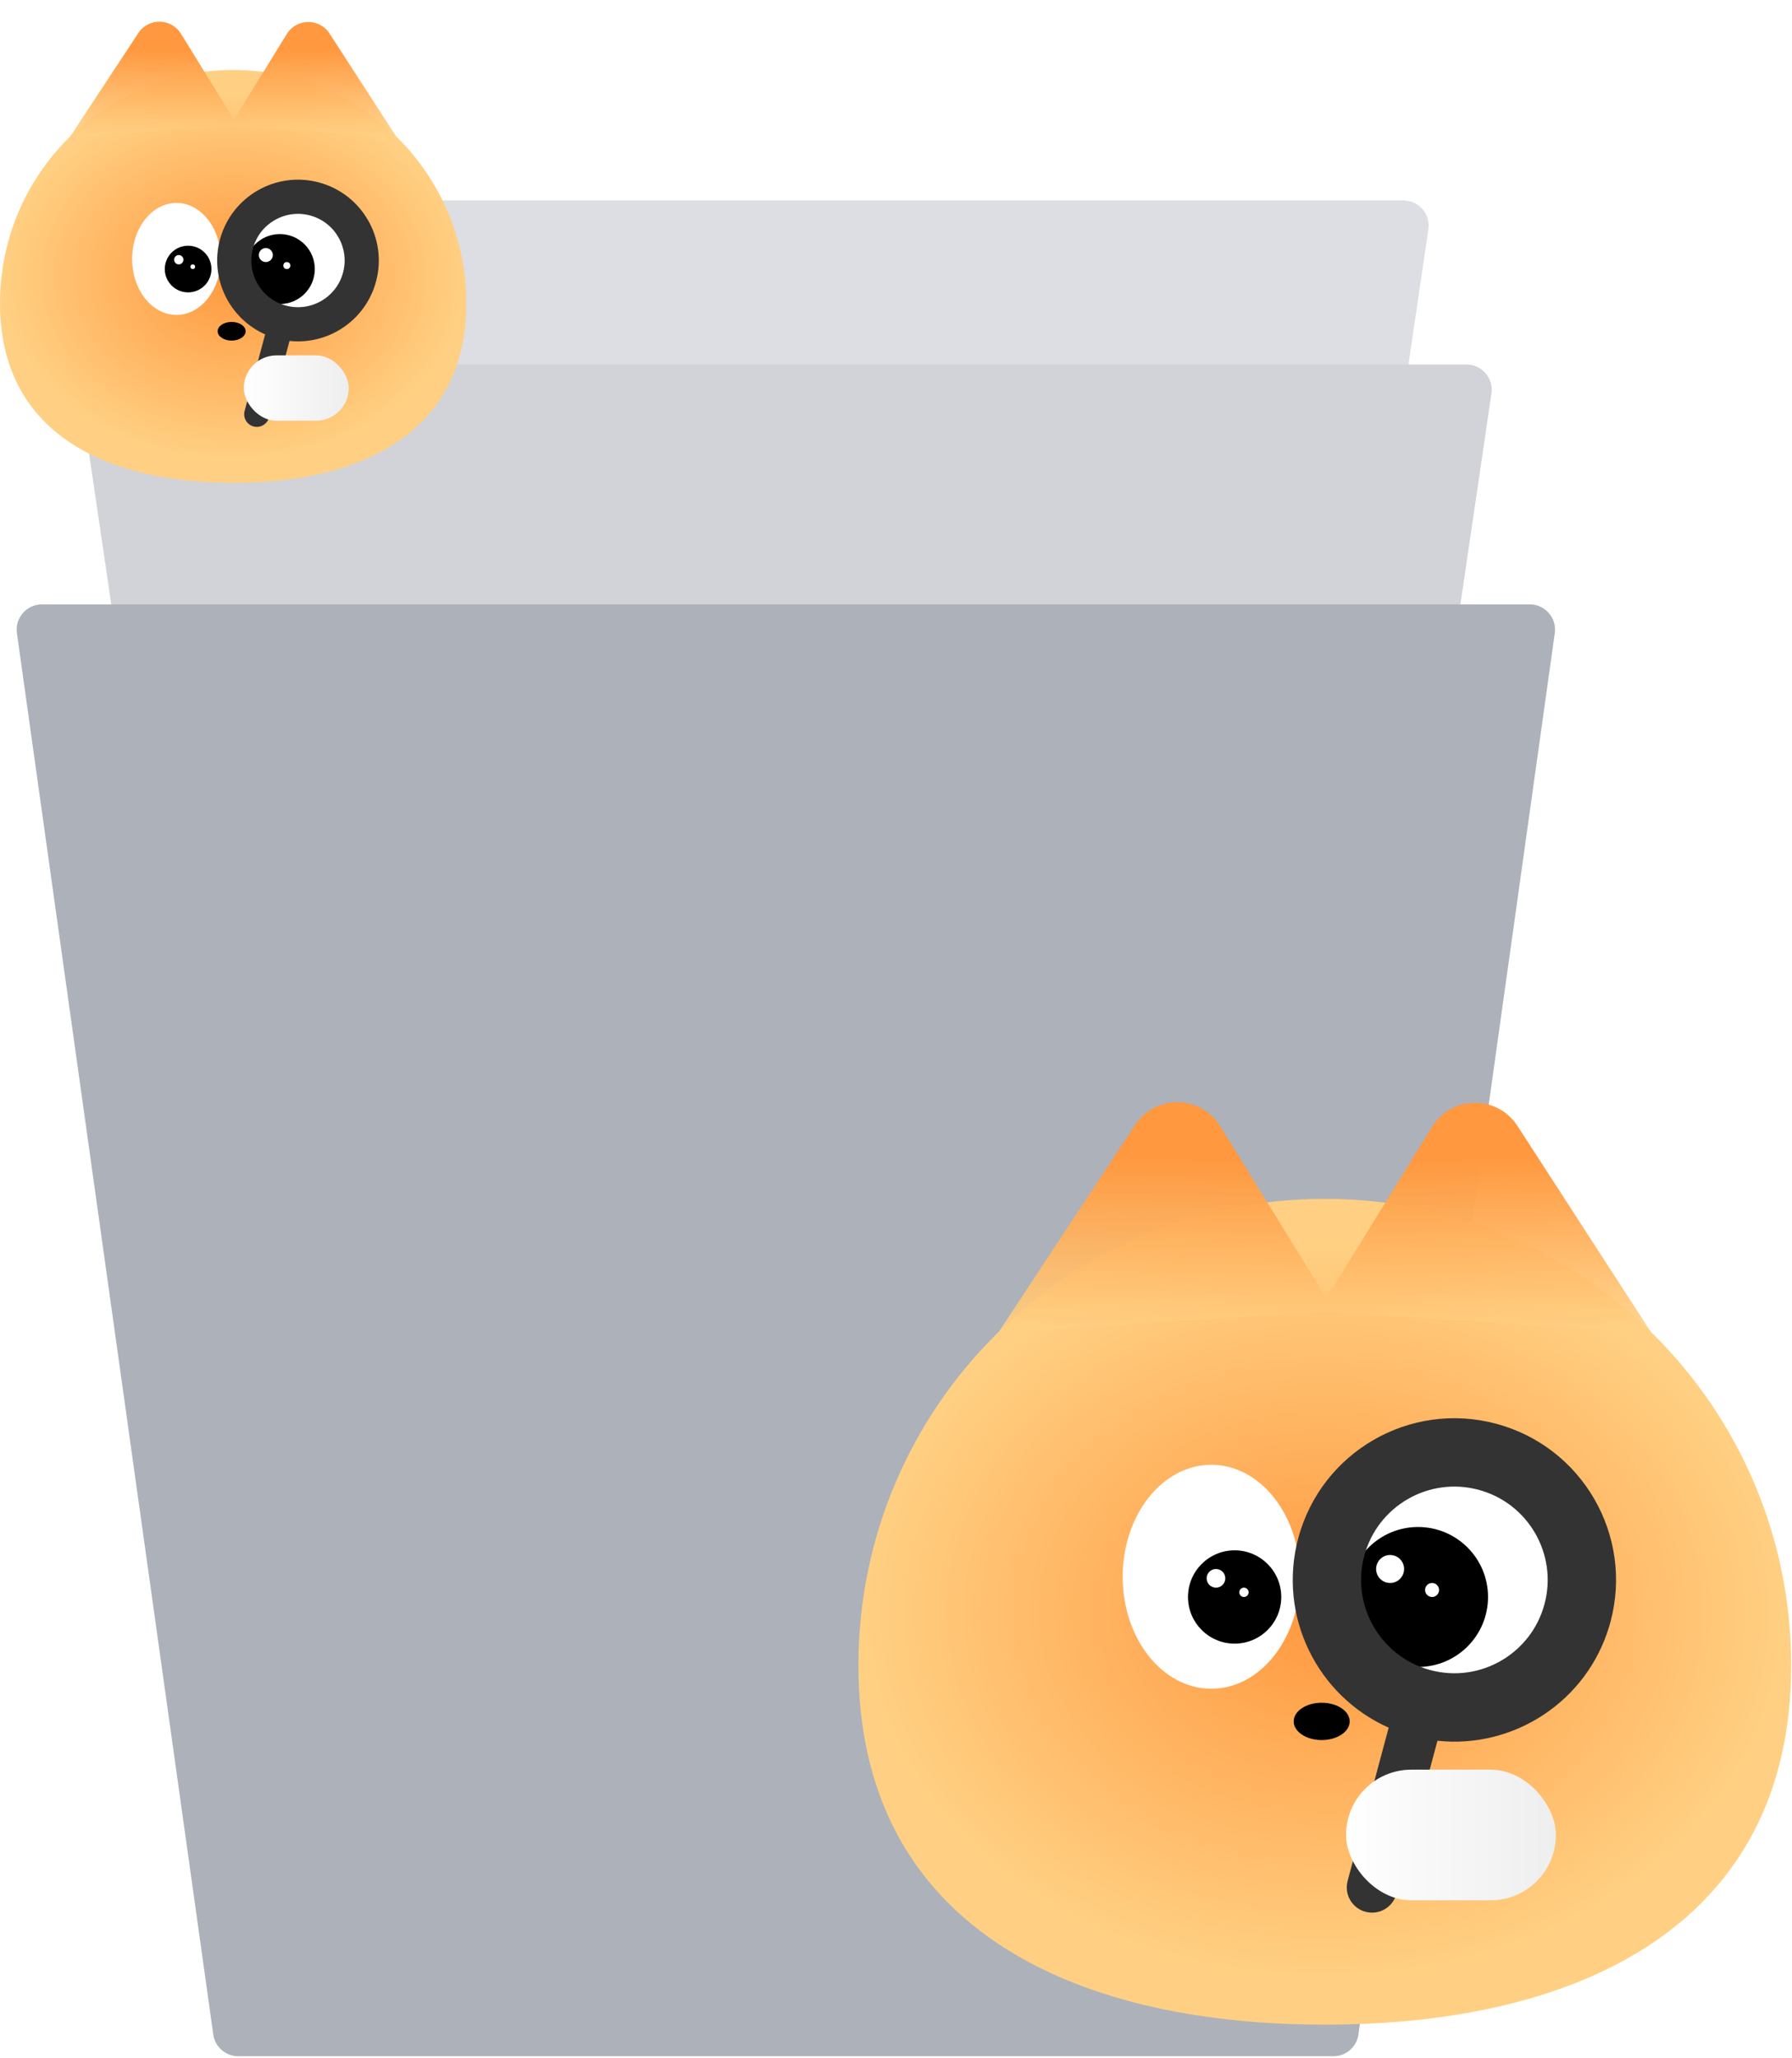 <svg width="284" height="326" viewBox="0 0 284 326" fill="none" xmlns="http://www.w3.org/2000/svg">
<path d="M22.718 36.333C22.362 33.917 24.234 31.75 26.675 31.75H222.411C224.852 31.75 226.724 33.917 226.368 36.333L195.309 247.333C195.02 249.296 193.336 250.75 191.352 250.75H57.734C55.75 250.75 54.066 249.296 53.777 247.333L22.718 36.333Z" fill="#DCDEE3"/>
<path d="M12.717 62.333C12.362 59.917 14.234 57.75 16.675 57.75H232.411C234.852 57.75 236.724 59.917 236.368 62.333L205.309 273.333C205.02 275.296 203.336 276.75 201.352 276.75H47.734C45.75 276.75 44.066 275.296 43.777 273.333L12.717 62.333Z" fill="#D1D3D8"/>
<path d="M2.681 100.305C2.344 97.899 4.213 95.75 6.643 95.75H242.443C244.873 95.75 246.742 97.899 246.405 100.305L215.289 322.305C215.012 324.281 213.322 325.75 211.328 325.75H37.758C35.764 325.75 34.074 324.281 33.797 322.305L2.681 100.305Z" fill="#ADB1BA"/>
<g filter="url(#filter0_n_2525_10931)">
<path d="M283.87 263.837C283.87 304.658 250.778 320.75 209.957 320.75C169.135 320.75 136.043 304.658 136.043 263.837C136.043 223.016 169.135 189.924 209.957 189.924C250.778 189.924 283.87 223.016 283.87 263.837Z" fill="url(#paint0_radial_2525_10931)"/>
</g>
<ellipse cx="191.971" cy="249.794" rx="14.044" ry="17.739" fill="white"/>
<ellipse cx="227.25" cy="249.768" rx="21.382" ry="22.648" fill="white"/>
<ellipse cx="195.666" cy="252.997" rx="7.391" ry="7.391" fill="black"/>
<ellipse cx="224.74" cy="252.997" rx="11.087" ry="11.087" fill="black"/>
<ellipse cx="209.465" cy="272.707" rx="4.435" ry="2.957" fill="black"/>
<ellipse cx="192.71" cy="250.041" rx="1.478" ry="1.478" fill="white"/>
<ellipse cx="220.305" cy="248.562" rx="2.217" ry="2.217" fill="white"/>
<ellipse cx="197.145" cy="252.258" rx="0.739" ry="0.739" fill="white"/>
<ellipse cx="226.957" cy="251.888" rx="1.109" ry="1.109" fill="white"/>
<g filter="url(#filter1_n_2525_10931)">
<path d="M226.964 178.514C230.05 173.515 237.292 173.436 240.486 178.367L261.696 211.112L208.971 207.663L226.964 178.514Z" fill="url(#paint1_linear_2525_10931)"/>
</g>
<g filter="url(#filter2_n_2525_10931)">
<path d="M193.384 178.42C190.312 173.444 183.114 173.337 179.897 178.22L158.217 211.112L211.435 207.663L193.384 178.42Z" fill="url(#paint2_linear_2525_10931)"/>
</g>
<path d="M237.124 225.555C250.788 229.216 258.897 243.261 255.236 256.925L255.057 257.561C251.519 269.541 239.924 277.06 227.812 275.77L221.309 300.041C220.737 302.175 218.542 303.442 216.407 302.87C214.272 302.298 213.005 300.104 213.577 297.969L220.08 273.698C208.75 268.673 202.446 256.015 205.754 243.666C209.416 230.003 223.46 221.894 237.124 225.555ZM234.321 236.015C226.434 233.902 218.328 238.583 216.214 246.469C214.101 254.356 218.781 262.462 226.668 264.576C234.555 266.689 242.662 262.009 244.775 254.122C246.888 246.235 242.208 238.128 234.321 236.015Z" fill="#333333"/>
<g filter="url(#filter3_n_2525_10931)">
<rect x="213.323" y="280.352" width="33.261" height="20.696" rx="10.348" fill="url(#paint3_linear_2525_10931)"/>
</g>
<g filter="url(#filter4_n_2525_10931)">
<path d="M73.913 48.043C73.913 68.454 57.367 76.5 36.957 76.5C16.546 76.5 -0 68.454 -0 48.043C-0 27.633 16.546 11.087 36.957 11.087C57.367 11.087 73.913 27.633 73.913 48.043Z" fill="url(#paint4_radial_2525_10931)"/>
</g>
<ellipse cx="27.963" cy="41.022" rx="7.022" ry="8.87" fill="white"/>
<ellipse cx="45.603" cy="41.008" rx="10.691" ry="11.324" fill="white"/>
<ellipse cx="29.812" cy="42.623" rx="3.696" ry="3.696" fill="black"/>
<ellipse cx="44.348" cy="42.624" rx="5.544" ry="5.543" fill="black"/>
<ellipse cx="36.71" cy="52.478" rx="2.217" ry="1.478" fill="black"/>
<ellipse cx="28.333" cy="41.145" rx="0.739" ry="0.739" fill="white"/>
<ellipse cx="42.13" cy="40.406" rx="1.109" ry="1.109" fill="white"/>
<ellipse cx="30.55" cy="42.253" rx="0.37" ry="0.37" fill="white"/>
<ellipse cx="45.457" cy="42.069" rx="0.554" ry="0.554" fill="white"/>
<g filter="url(#filter5_n_2525_10931)">
<path d="M45.46 5.382C47.003 2.883 50.624 2.843 52.221 5.309L62.826 21.681L36.464 19.956L45.46 5.382Z" fill="url(#paint5_linear_2525_10931)"/>
</g>
<g filter="url(#filter6_n_2525_10931)">
<path d="M28.67 5.335C27.135 2.847 23.536 2.794 21.927 5.235L11.087 21.681L37.696 19.956L28.67 5.335Z" fill="url(#paint6_linear_2525_10931)"/>
</g>
<path d="M50.54 28.902C57.372 30.733 61.427 37.755 59.596 44.587C57.942 50.762 52.047 54.667 45.884 54.01L42.633 66.145C42.346 67.213 41.249 67.846 40.182 67.56C39.115 67.274 38.481 66.177 38.767 65.109L42.019 52.974C36.354 50.462 33.201 44.132 34.855 37.958C36.686 31.126 43.709 27.072 50.54 28.902ZM49.139 34.133C45.196 33.077 41.143 35.416 40.086 39.36C39.029 43.303 41.369 47.357 45.312 48.413C49.256 49.47 53.31 47.129 54.367 43.186C55.423 39.243 53.082 35.19 49.139 34.133Z" fill="#333333"/>
<g filter="url(#filter7_n_2525_10931)">
<rect x="38.64" y="56.301" width="16.631" height="10.348" rx="5.174" fill="url(#paint7_linear_2525_10931)"/>
</g>
<defs>
<filter id="filter0_n_2525_10931" x="136.043" y="189.924" width="147.827" height="130.826" filterUnits="userSpaceOnUse" color-interpolation-filters="sRGB">
<feFlood flood-opacity="0" result="BackgroundImageFix"/>
<feBlend mode="normal" in="SourceGraphic" in2="BackgroundImageFix" result="shape"/>
<feTurbulence type="fractalNoise" baseFrequency="9.091 9.091" stitchTiles="stitch" numOctaves="3" result="noise" seed="2528" />
<feColorMatrix in="noise" type="luminanceToAlpha" result="alphaNoise" />
<feComponentTransfer in="alphaNoise" result="coloredNoise1">
<feFuncA type="discrete" tableValues="0 0 0 0 0 0 0 0 0 0 0 0 1 1 1 1 1 1 1 1 1 1 1 1 1 1 1 1 1 1 1 1 1 1 1 1 1 1 0 0 0 0 0 0 0 0 0 0 0 0 0 0 0 0 0 0 0 0 0 0 0 0 0 0 0 0 0 0 0 0 0 0 0 0 0 0 0 0 0 0 0 0 0 0 0 0 0 0 0 0 0 0 0 0 0 0 0 0 0 0 "/>
</feComponentTransfer>
<feComposite operator="in" in2="shape" in="coloredNoise1" result="noise1Clipped" />
<feComponentTransfer in="alphaNoise" result="coloredNoise2">
<feFuncA type="discrete" tableValues="0 0 0 0 0 0 0 0 0 0 0 0 0 0 0 0 0 0 0 0 0 0 0 0 0 0 0 0 0 0 0 0 0 0 0 0 0 0 0 0 0 0 0 0 0 0 0 0 0 0 0 0 0 0 0 0 0 0 0 0 0 0 1 1 1 1 1 1 1 1 1 1 1 1 1 1 1 1 1 1 1 1 1 1 1 1 1 1 0 0 0 0 0 0 0 0 0 0 0 0 "/>
</feComponentTransfer>
<feComposite operator="in" in2="shape" in="coloredNoise2" result="noise2Clipped" />
<feFlood flood-color="rgba(0, 0, 0, 0.25)" result="color1Flood" />
<feComposite operator="in" in2="noise1Clipped" in="color1Flood" result="color1" />
<feFlood flood-color="rgba(255, 255, 255, 0.25)" result="color2Flood" />
<feComposite operator="in" in2="noise2Clipped" in="color2Flood" result="color2" />
<feMerge result="effect1_noise_2525_10931">
<feMergeNode in="shape" />
<feMergeNode in="color1" />
<feMergeNode in="color2" />
</feMerge>
</filter>
<filter id="filter1_n_2525_10931" x="208.971" y="174.717" width="52.725" height="36.395" filterUnits="userSpaceOnUse" color-interpolation-filters="sRGB">
<feFlood flood-opacity="0" result="BackgroundImageFix"/>
<feBlend mode="normal" in="SourceGraphic" in2="BackgroundImageFix" result="shape"/>
<feTurbulence type="fractalNoise" baseFrequency="9.091 9.091" stitchTiles="stitch" numOctaves="3" result="noise" seed="3434" />
<feColorMatrix in="noise" type="luminanceToAlpha" result="alphaNoise" />
<feComponentTransfer in="alphaNoise" result="coloredNoise1">
<feFuncA type="discrete" tableValues="0 0 0 0 0 0 0 0 0 0 0 0 1 1 1 1 1 1 1 1 1 1 1 1 1 1 1 1 1 1 1 1 1 1 1 1 1 1 0 0 0 0 0 0 0 0 0 0 0 0 0 0 0 0 0 0 0 0 0 0 0 0 0 0 0 0 0 0 0 0 0 0 0 0 0 0 0 0 0 0 0 0 0 0 0 0 0 0 0 0 0 0 0 0 0 0 0 0 0 0 "/>
</feComponentTransfer>
<feComposite operator="in" in2="shape" in="coloredNoise1" result="noise1Clipped" />
<feComponentTransfer in="alphaNoise" result="coloredNoise2">
<feFuncA type="discrete" tableValues="0 0 0 0 0 0 0 0 0 0 0 0 0 0 0 0 0 0 0 0 0 0 0 0 0 0 0 0 0 0 0 0 0 0 0 0 0 0 0 0 0 0 0 0 0 0 0 0 0 0 0 0 0 0 0 0 0 0 0 0 0 0 1 1 1 1 1 1 1 1 1 1 1 1 1 1 1 1 1 1 1 1 1 1 1 1 1 1 0 0 0 0 0 0 0 0 0 0 0 0 "/>
</feComponentTransfer>
<feComposite operator="in" in2="shape" in="coloredNoise2" result="noise2Clipped" />
<feFlood flood-color="rgba(0, 0, 0, 0.25)" result="color1Flood" />
<feComposite operator="in" in2="noise1Clipped" in="color1Flood" result="color1" />
<feFlood flood-color="rgba(255, 255, 255, 0)" result="color2Flood" />
<feComposite operator="in" in2="noise2Clipped" in="color2Flood" result="color2" />
<feMerge result="effect1_noise_2525_10931">
<feMergeNode in="shape" />
<feMergeNode in="color1" />
<feMergeNode in="color2" />
</feMerge>
</filter>
<filter id="filter2_n_2525_10931" x="158.217" y="174.622" width="53.218" height="36.49" filterUnits="userSpaceOnUse" color-interpolation-filters="sRGB">
<feFlood flood-opacity="0" result="BackgroundImageFix"/>
<feBlend mode="normal" in="SourceGraphic" in2="BackgroundImageFix" result="shape"/>
<feTurbulence type="fractalNoise" baseFrequency="9.091 9.091" stitchTiles="stitch" numOctaves="3" result="noise" seed="3434" />
<feColorMatrix in="noise" type="luminanceToAlpha" result="alphaNoise" />
<feComponentTransfer in="alphaNoise" result="coloredNoise1">
<feFuncA type="discrete" tableValues="0 0 0 0 0 0 0 0 0 0 0 0 1 1 1 1 1 1 1 1 1 1 1 1 1 1 1 1 1 1 1 1 1 1 1 1 1 1 0 0 0 0 0 0 0 0 0 0 0 0 0 0 0 0 0 0 0 0 0 0 0 0 0 0 0 0 0 0 0 0 0 0 0 0 0 0 0 0 0 0 0 0 0 0 0 0 0 0 0 0 0 0 0 0 0 0 0 0 0 0 "/>
</feComponentTransfer>
<feComposite operator="in" in2="shape" in="coloredNoise1" result="noise1Clipped" />
<feComponentTransfer in="alphaNoise" result="coloredNoise2">
<feFuncA type="discrete" tableValues="0 0 0 0 0 0 0 0 0 0 0 0 0 0 0 0 0 0 0 0 0 0 0 0 0 0 0 0 0 0 0 0 0 0 0 0 0 0 0 0 0 0 0 0 0 0 0 0 0 0 0 0 0 0 0 0 0 0 0 0 0 0 1 1 1 1 1 1 1 1 1 1 1 1 1 1 1 1 1 1 1 1 1 1 1 1 1 1 0 0 0 0 0 0 0 0 0 0 0 0 "/>
</feComponentTransfer>
<feComposite operator="in" in2="shape" in="coloredNoise2" result="noise2Clipped" />
<feFlood flood-color="rgba(0, 0, 0, 0.25)" result="color1Flood" />
<feComposite operator="in" in2="noise1Clipped" in="color1Flood" result="color1" />
<feFlood flood-color="rgba(255, 255, 255, 0)" result="color2Flood" />
<feComposite operator="in" in2="noise2Clipped" in="color2Flood" result="color2" />
<feMerge result="effect1_noise_2525_10931">
<feMergeNode in="shape" />
<feMergeNode in="color1" />
<feMergeNode in="color2" />
</feMerge>
</filter>
<filter id="filter3_n_2525_10931" x="213.323" y="280.352" width="33.261" height="20.695" filterUnits="userSpaceOnUse" color-interpolation-filters="sRGB">
<feFlood flood-opacity="0" result="BackgroundImageFix"/>
<feBlend mode="normal" in="SourceGraphic" in2="BackgroundImageFix" result="shape"/>
<feTurbulence type="fractalNoise" baseFrequency="9.091 9.091" stitchTiles="stitch" numOctaves="3" result="noise" seed="2528" />
<feColorMatrix in="noise" type="luminanceToAlpha" result="alphaNoise" />
<feComponentTransfer in="alphaNoise" result="coloredNoise1">
<feFuncA type="discrete" tableValues="0 0 0 0 0 0 0 0 0 0 0 0 1 1 1 1 1 1 1 1 1 1 1 1 1 1 1 1 1 1 1 1 1 1 1 1 1 1 0 0 0 0 0 0 0 0 0 0 0 0 0 0 0 0 0 0 0 0 0 0 0 0 0 0 0 0 0 0 0 0 0 0 0 0 0 0 0 0 0 0 0 0 0 0 0 0 0 0 0 0 0 0 0 0 0 0 0 0 0 0 "/>
</feComponentTransfer>
<feComposite operator="in" in2="shape" in="coloredNoise1" result="noise1Clipped" />
<feComponentTransfer in="alphaNoise" result="coloredNoise2">
<feFuncA type="discrete" tableValues="0 0 0 0 0 0 0 0 0 0 0 0 0 0 0 0 0 0 0 0 0 0 0 0 0 0 0 0 0 0 0 0 0 0 0 0 0 0 0 0 0 0 0 0 0 0 0 0 0 0 0 0 0 0 0 0 0 0 0 0 0 0 1 1 1 1 1 1 1 1 1 1 1 1 1 1 1 1 1 1 1 1 1 1 1 1 1 1 0 0 0 0 0 0 0 0 0 0 0 0 "/>
</feComponentTransfer>
<feComposite operator="in" in2="shape" in="coloredNoise2" result="noise2Clipped" />
<feFlood flood-color="rgba(0, 0, 0, 0.25)" result="color1Flood" />
<feComposite operator="in" in2="noise1Clipped" in="color1Flood" result="color1" />
<feFlood flood-color="rgba(255, 255, 255, 0.25)" result="color2Flood" />
<feComposite operator="in" in2="noise2Clipped" in="color2Flood" result="color2" />
<feMerge result="effect1_noise_2525_10931">
<feMergeNode in="shape" />
<feMergeNode in="color1" />
<feMergeNode in="color2" />
</feMerge>
</filter>
<filter id="filter4_n_2525_10931" x="-0" y="11.087" width="73.914" height="65.413" filterUnits="userSpaceOnUse" color-interpolation-filters="sRGB">
<feFlood flood-opacity="0" result="BackgroundImageFix"/>
<feBlend mode="normal" in="SourceGraphic" in2="BackgroundImageFix" result="shape"/>
<feTurbulence type="fractalNoise" baseFrequency="18.182 18.182" stitchTiles="stitch" numOctaves="3" result="noise" seed="2528" />
<feColorMatrix in="noise" type="luminanceToAlpha" result="alphaNoise" />
<feComponentTransfer in="alphaNoise" result="coloredNoise1">
<feFuncA type="discrete" tableValues="0 0 0 0 0 0 0 0 0 0 0 0 1 1 1 1 1 1 1 1 1 1 1 1 1 1 1 1 1 1 1 1 1 1 1 1 1 1 0 0 0 0 0 0 0 0 0 0 0 0 0 0 0 0 0 0 0 0 0 0 0 0 0 0 0 0 0 0 0 0 0 0 0 0 0 0 0 0 0 0 0 0 0 0 0 0 0 0 0 0 0 0 0 0 0 0 0 0 0 0 "/>
</feComponentTransfer>
<feComposite operator="in" in2="shape" in="coloredNoise1" result="noise1Clipped" />
<feComponentTransfer in="alphaNoise" result="coloredNoise2">
<feFuncA type="discrete" tableValues="0 0 0 0 0 0 0 0 0 0 0 0 0 0 0 0 0 0 0 0 0 0 0 0 0 0 0 0 0 0 0 0 0 0 0 0 0 0 0 0 0 0 0 0 0 0 0 0 0 0 0 0 0 0 0 0 0 0 0 0 0 0 1 1 1 1 1 1 1 1 1 1 1 1 1 1 1 1 1 1 1 1 1 1 1 1 1 1 0 0 0 0 0 0 0 0 0 0 0 0 "/>
</feComponentTransfer>
<feComposite operator="in" in2="shape" in="coloredNoise2" result="noise2Clipped" />
<feFlood flood-color="rgba(0, 0, 0, 0.25)" result="color1Flood" />
<feComposite operator="in" in2="noise1Clipped" in="color1Flood" result="color1" />
<feFlood flood-color="rgba(255, 255, 255, 0.25)" result="color2Flood" />
<feComposite operator="in" in2="noise2Clipped" in="color2Flood" result="color2" />
<feMerge result="effect1_noise_2525_10931">
<feMergeNode in="shape" />
<feMergeNode in="color1" />
<feMergeNode in="color2" />
</feMerge>
</filter>
<filter id="filter5_n_2525_10931" x="36.464" y="3.483" width="26.363" height="18.198" filterUnits="userSpaceOnUse" color-interpolation-filters="sRGB">
<feFlood flood-opacity="0" result="BackgroundImageFix"/>
<feBlend mode="normal" in="SourceGraphic" in2="BackgroundImageFix" result="shape"/>
<feTurbulence type="fractalNoise" baseFrequency="18.182 18.182" stitchTiles="stitch" numOctaves="3" result="noise" seed="3434" />
<feColorMatrix in="noise" type="luminanceToAlpha" result="alphaNoise" />
<feComponentTransfer in="alphaNoise" result="coloredNoise1">
<feFuncA type="discrete" tableValues="0 0 0 0 0 0 0 0 0 0 0 0 1 1 1 1 1 1 1 1 1 1 1 1 1 1 1 1 1 1 1 1 1 1 1 1 1 1 0 0 0 0 0 0 0 0 0 0 0 0 0 0 0 0 0 0 0 0 0 0 0 0 0 0 0 0 0 0 0 0 0 0 0 0 0 0 0 0 0 0 0 0 0 0 0 0 0 0 0 0 0 0 0 0 0 0 0 0 0 0 "/>
</feComponentTransfer>
<feComposite operator="in" in2="shape" in="coloredNoise1" result="noise1Clipped" />
<feComponentTransfer in="alphaNoise" result="coloredNoise2">
<feFuncA type="discrete" tableValues="0 0 0 0 0 0 0 0 0 0 0 0 0 0 0 0 0 0 0 0 0 0 0 0 0 0 0 0 0 0 0 0 0 0 0 0 0 0 0 0 0 0 0 0 0 0 0 0 0 0 0 0 0 0 0 0 0 0 0 0 0 0 1 1 1 1 1 1 1 1 1 1 1 1 1 1 1 1 1 1 1 1 1 1 1 1 1 1 0 0 0 0 0 0 0 0 0 0 0 0 "/>
</feComponentTransfer>
<feComposite operator="in" in2="shape" in="coloredNoise2" result="noise2Clipped" />
<feFlood flood-color="rgba(0, 0, 0, 0.25)" result="color1Flood" />
<feComposite operator="in" in2="noise1Clipped" in="color1Flood" result="color1" />
<feFlood flood-color="rgba(255, 255, 255, 0)" result="color2Flood" />
<feComposite operator="in" in2="noise2Clipped" in="color2Flood" result="color2" />
<feMerge result="effect1_noise_2525_10931">
<feMergeNode in="shape" />
<feMergeNode in="color1" />
<feMergeNode in="color2" />
</feMerge>
</filter>
<filter id="filter6_n_2525_10931" x="11.087" y="3.437" width="26.609" height="18.245" filterUnits="userSpaceOnUse" color-interpolation-filters="sRGB">
<feFlood flood-opacity="0" result="BackgroundImageFix"/>
<feBlend mode="normal" in="SourceGraphic" in2="BackgroundImageFix" result="shape"/>
<feTurbulence type="fractalNoise" baseFrequency="18.182 18.182" stitchTiles="stitch" numOctaves="3" result="noise" seed="3434" />
<feColorMatrix in="noise" type="luminanceToAlpha" result="alphaNoise" />
<feComponentTransfer in="alphaNoise" result="coloredNoise1">
<feFuncA type="discrete" tableValues="0 0 0 0 0 0 0 0 0 0 0 0 1 1 1 1 1 1 1 1 1 1 1 1 1 1 1 1 1 1 1 1 1 1 1 1 1 1 0 0 0 0 0 0 0 0 0 0 0 0 0 0 0 0 0 0 0 0 0 0 0 0 0 0 0 0 0 0 0 0 0 0 0 0 0 0 0 0 0 0 0 0 0 0 0 0 0 0 0 0 0 0 0 0 0 0 0 0 0 0 "/>
</feComponentTransfer>
<feComposite operator="in" in2="shape" in="coloredNoise1" result="noise1Clipped" />
<feComponentTransfer in="alphaNoise" result="coloredNoise2">
<feFuncA type="discrete" tableValues="0 0 0 0 0 0 0 0 0 0 0 0 0 0 0 0 0 0 0 0 0 0 0 0 0 0 0 0 0 0 0 0 0 0 0 0 0 0 0 0 0 0 0 0 0 0 0 0 0 0 0 0 0 0 0 0 0 0 0 0 0 0 1 1 1 1 1 1 1 1 1 1 1 1 1 1 1 1 1 1 1 1 1 1 1 1 1 1 0 0 0 0 0 0 0 0 0 0 0 0 "/>
</feComponentTransfer>
<feComposite operator="in" in2="shape" in="coloredNoise2" result="noise2Clipped" />
<feFlood flood-color="rgba(0, 0, 0, 0.25)" result="color1Flood" />
<feComposite operator="in" in2="noise1Clipped" in="color1Flood" result="color1" />
<feFlood flood-color="rgba(255, 255, 255, 0)" result="color2Flood" />
<feComposite operator="in" in2="noise2Clipped" in="color2Flood" result="color2" />
<feMerge result="effect1_noise_2525_10931">
<feMergeNode in="shape" />
<feMergeNode in="color1" />
<feMergeNode in="color2" />
</feMerge>
</filter>
<filter id="filter7_n_2525_10931" x="38.64" y="56.301" width="16.631" height="10.348" filterUnits="userSpaceOnUse" color-interpolation-filters="sRGB">
<feFlood flood-opacity="0" result="BackgroundImageFix"/>
<feBlend mode="normal" in="SourceGraphic" in2="BackgroundImageFix" result="shape"/>
<feTurbulence type="fractalNoise" baseFrequency="18.182 18.182" stitchTiles="stitch" numOctaves="3" result="noise" seed="2528" />
<feColorMatrix in="noise" type="luminanceToAlpha" result="alphaNoise" />
<feComponentTransfer in="alphaNoise" result="coloredNoise1">
<feFuncA type="discrete" tableValues="0 0 0 0 0 0 0 0 0 0 0 0 1 1 1 1 1 1 1 1 1 1 1 1 1 1 1 1 1 1 1 1 1 1 1 1 1 1 0 0 0 0 0 0 0 0 0 0 0 0 0 0 0 0 0 0 0 0 0 0 0 0 0 0 0 0 0 0 0 0 0 0 0 0 0 0 0 0 0 0 0 0 0 0 0 0 0 0 0 0 0 0 0 0 0 0 0 0 0 0 "/>
</feComponentTransfer>
<feComposite operator="in" in2="shape" in="coloredNoise1" result="noise1Clipped" />
<feComponentTransfer in="alphaNoise" result="coloredNoise2">
<feFuncA type="discrete" tableValues="0 0 0 0 0 0 0 0 0 0 0 0 0 0 0 0 0 0 0 0 0 0 0 0 0 0 0 0 0 0 0 0 0 0 0 0 0 0 0 0 0 0 0 0 0 0 0 0 0 0 0 0 0 0 0 0 0 0 0 0 0 0 1 1 1 1 1 1 1 1 1 1 1 1 1 1 1 1 1 1 1 1 1 1 1 1 1 1 0 0 0 0 0 0 0 0 0 0 0 0 "/>
</feComponentTransfer>
<feComposite operator="in" in2="shape" in="coloredNoise2" result="noise2Clipped" />
<feFlood flood-color="rgba(0, 0, 0, 0.25)" result="color1Flood" />
<feComposite operator="in" in2="noise1Clipped" in="color1Flood" result="color1" />
<feFlood flood-color="rgba(255, 255, 255, 0.25)" result="color2Flood" />
<feComposite operator="in" in2="noise2Clipped" in="color2Flood" result="color2" />
<feMerge result="effect1_noise_2525_10931">
<feMergeNode in="shape" />
<feMergeNode in="color1" />
<feMergeNode in="color2" />
</feMerge>
</filter>
<radialGradient id="paint0_radial_2525_10931" cx="0" cy="0" r="1" gradientUnits="userSpaceOnUse" gradientTransform="translate(209.957 255.337) rotate(180) scale(73.914 58.509)">
<stop stop-color="#FF983F"/>
<stop offset="1" stop-color="#FFD083"/>
</radialGradient>
<linearGradient id="paint1_linear_2525_10931" x1="236.565" y1="174.649" x2="237.551" y2="211.112" gradientUnits="userSpaceOnUse">
<stop offset="0.236" stop-color="#FF983F"/>
<stop offset="1" stop-color="#FFD083" stop-opacity="0.9"/>
</linearGradient>
<linearGradient id="paint2_linear_2525_10931" x1="183.841" y1="174.649" x2="182.855" y2="211.112" gradientUnits="userSpaceOnUse">
<stop offset="0.236" stop-color="#FF983F"/>
<stop offset="1" stop-color="#FFD083" stop-opacity="0.9"/>
</linearGradient>
<linearGradient id="paint3_linear_2525_10931" x1="213.323" y1="290.699" x2="246.584" y2="290.699" gradientUnits="userSpaceOnUse">
<stop stop-color="white"/>
<stop offset="1" stop-color="#EEEEEE"/>
</linearGradient>
<radialGradient id="paint4_radial_2525_10931" cx="0" cy="0" r="1" gradientUnits="userSpaceOnUse" gradientTransform="translate(36.957 43.793) rotate(180) scale(36.957 29.255)">
<stop stop-color="#FF983F"/>
<stop offset="1" stop-color="#FFD083"/>
</radialGradient>
<linearGradient id="paint5_linear_2525_10931" x1="50.261" y1="3.449" x2="50.754" y2="21.681" gradientUnits="userSpaceOnUse">
<stop offset="0.236" stop-color="#FF983F"/>
<stop offset="1" stop-color="#FFD083" stop-opacity="0.9"/>
</linearGradient>
<linearGradient id="paint6_linear_2525_10931" x1="23.899" y1="3.449" x2="23.406" y2="21.681" gradientUnits="userSpaceOnUse">
<stop offset="0.236" stop-color="#FF983F"/>
<stop offset="1" stop-color="#FFD083" stop-opacity="0.9"/>
</linearGradient>
<linearGradient id="paint7_linear_2525_10931" x1="38.64" y1="61.475" x2="55.27" y2="61.475" gradientUnits="userSpaceOnUse">
<stop stop-color="white"/>
<stop offset="1" stop-color="#EEEEEE"/>
</linearGradient>
</defs>
</svg>
